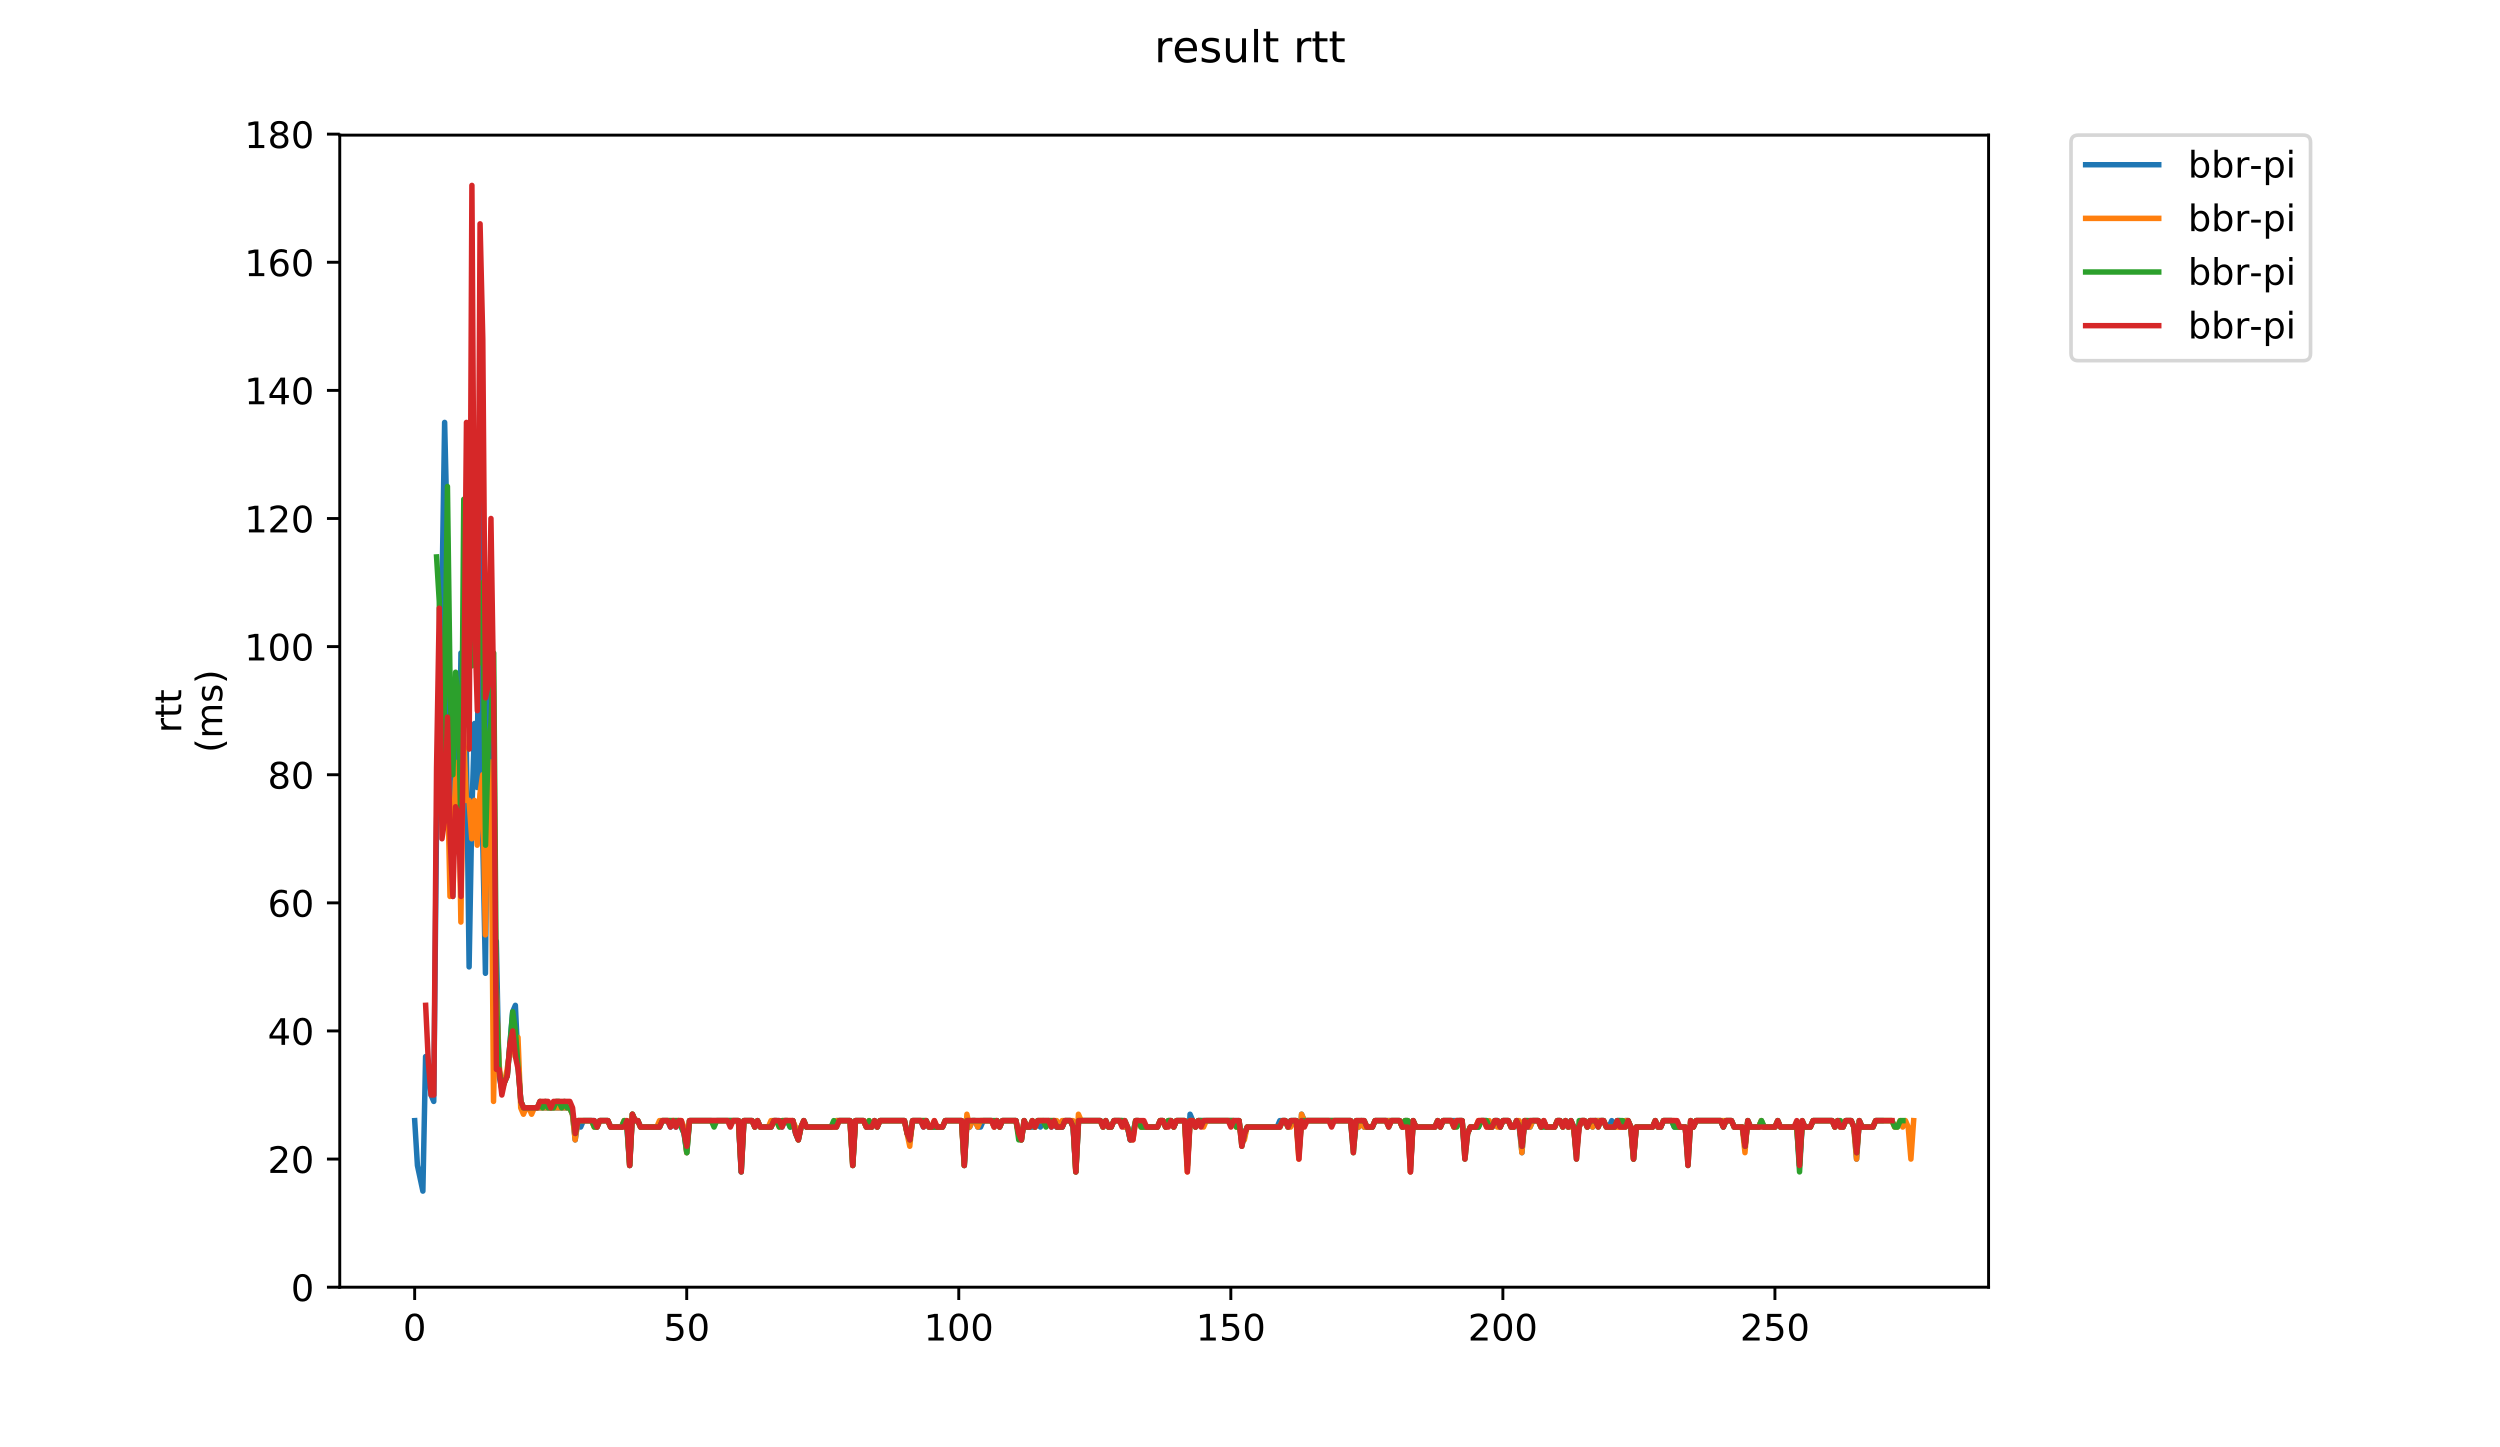 <?xml version="1.0" encoding="utf-8" standalone="no"?>
<!DOCTYPE svg PUBLIC "-//W3C//DTD SVG 1.1//EN"
  "http://www.w3.org/Graphics/SVG/1.1/DTD/svg11.dtd">
<!-- Created with matplotlib (https://matplotlib.org/) -->
<svg height="396pt" version="1.1" viewBox="0 0 684 396" width="684pt" xmlns="http://www.w3.org/2000/svg" xmlns:xlink="http://www.w3.org/1999/xlink">
 <defs>
  <style type="text/css">
*{stroke-linecap:butt;stroke-linejoin:round;}
  </style>
 </defs>
 <g id="figure_1">
  <g id="patch_1">
   <path d="M 0 396 
L 684 396 
L 684 0 
L 0 0 
z
" style="fill:#ffffff;"/>
  </g>
  <g id="axes_1">
   <g id="patch_2">
    <path d="M 92.957 352.174 
L 544.074 352.174 
L 544.074 36.967 
L 92.957 36.967 
z
" style="fill:#ffffff;"/>
   </g>
   <g id="matplotlib.axis_1">
    <g id="xtick_1">
     <g id="line2d_1">
      <defs>
       <path d="M 0 0 
L 0 3.5 
" id="mddf69f70c6" style="stroke:#000000;stroke-width:0.8;"/>
      </defs>
      <g>
       <use style="stroke:#000000;stroke-width:0.8;" x="113.452" xlink:href="#mddf69f70c6" y="352.174"/>
      </g>
     </g>
     <g id="text_1">
      <!-- 0 -->
      <defs>
       <path d="M 31.781 66.406 
Q 24.172 66.406 20.328 58.906 
Q 16.5 51.422 16.5 36.375 
Q 16.5 21.391 20.328 13.891 
Q 24.172 6.391 31.781 6.391 
Q 39.453 6.391 43.281 13.891 
Q 47.125 21.391 47.125 36.375 
Q 47.125 51.422 43.281 58.906 
Q 39.453 66.406 31.781 66.406 
z
M 31.781 74.219 
Q 44.047 74.219 50.516 64.516 
Q 56.984 54.828 56.984 36.375 
Q 56.984 17.969 50.516 8.266 
Q 44.047 -1.422 31.781 -1.422 
Q 19.531 -1.422 13.062 8.266 
Q 6.594 17.969 6.594 36.375 
Q 6.594 54.828 13.062 64.516 
Q 19.531 74.219 31.781 74.219 
z
" id="DejaVuSans-48"/>
      </defs>
      <g transform="translate(110.271 366.773)scale(0.1 -0.1)">
       <use xlink:href="#DejaVuSans-48"/>
      </g>
     </g>
    </g>
    <g id="xtick_2">
     <g id="line2d_2">
      <g>
       <use style="stroke:#000000;stroke-width:0.8;" x="187.886" xlink:href="#mddf69f70c6" y="352.174"/>
      </g>
     </g>
     <g id="text_2">
      <!-- 50 -->
      <defs>
       <path d="M 10.797 72.906 
L 49.516 72.906 
L 49.516 64.594 
L 19.828 64.594 
L 19.828 46.734 
Q 21.969 47.469 24.109 47.828 
Q 26.266 48.188 28.422 48.188 
Q 40.625 48.188 47.75 41.5 
Q 54.891 34.812 54.891 23.391 
Q 54.891 11.625 47.562 5.094 
Q 40.234 -1.422 26.906 -1.422 
Q 22.312 -1.422 17.547 -0.641 
Q 12.797 0.141 7.719 1.703 
L 7.719 11.625 
Q 12.109 9.234 16.797 8.062 
Q 21.484 6.891 26.703 6.891 
Q 35.156 6.891 40.078 11.328 
Q 45.016 15.766 45.016 23.391 
Q 45.016 31 40.078 35.438 
Q 35.156 39.891 26.703 39.891 
Q 22.75 39.891 18.812 39.016 
Q 14.891 38.141 10.797 36.281 
z
" id="DejaVuSans-53"/>
      </defs>
      <g transform="translate(181.523 366.773)scale(0.1 -0.1)">
       <use xlink:href="#DejaVuSans-53"/>
       <use x="63.623" xlink:href="#DejaVuSans-48"/>
      </g>
     </g>
    </g>
    <g id="xtick_3">
     <g id="line2d_3">
      <g>
       <use style="stroke:#000000;stroke-width:0.8;" x="262.319" xlink:href="#mddf69f70c6" y="352.174"/>
      </g>
     </g>
     <g id="text_3">
      <!-- 100 -->
      <defs>
       <path d="M 12.406 8.297 
L 28.516 8.297 
L 28.516 63.922 
L 10.984 60.406 
L 10.984 69.391 
L 28.422 72.906 
L 38.281 72.906 
L 38.281 8.297 
L 54.391 8.297 
L 54.391 0 
L 12.406 0 
z
" id="DejaVuSans-49"/>
      </defs>
      <g transform="translate(252.775 366.773)scale(0.1 -0.1)">
       <use xlink:href="#DejaVuSans-49"/>
       <use x="63.623" xlink:href="#DejaVuSans-48"/>
       <use x="127.246" xlink:href="#DejaVuSans-48"/>
      </g>
     </g>
    </g>
    <g id="xtick_4">
     <g id="line2d_4">
      <g>
       <use style="stroke:#000000;stroke-width:0.8;" x="336.753" xlink:href="#mddf69f70c6" y="352.174"/>
      </g>
     </g>
     <g id="text_4">
      <!-- 150 -->
      <g transform="translate(327.209 366.773)scale(0.1 -0.1)">
       <use xlink:href="#DejaVuSans-49"/>
       <use x="63.623" xlink:href="#DejaVuSans-53"/>
       <use x="127.246" xlink:href="#DejaVuSans-48"/>
      </g>
     </g>
    </g>
    <g id="xtick_5">
     <g id="line2d_5">
      <g>
       <use style="stroke:#000000;stroke-width:0.8;" x="411.186" xlink:href="#mddf69f70c6" y="352.174"/>
      </g>
     </g>
     <g id="text_5">
      <!-- 200 -->
      <defs>
       <path d="M 19.188 8.297 
L 53.609 8.297 
L 53.609 0 
L 7.328 0 
L 7.328 8.297 
Q 12.938 14.109 22.625 23.891 
Q 32.328 33.688 34.812 36.531 
Q 39.547 41.844 41.422 45.531 
Q 43.312 49.219 43.312 52.781 
Q 43.312 58.594 39.234 62.25 
Q 35.156 65.922 28.609 65.922 
Q 23.969 65.922 18.812 64.312 
Q 13.672 62.703 7.812 59.422 
L 7.812 69.391 
Q 13.766 71.781 18.938 73 
Q 24.125 74.219 28.422 74.219 
Q 39.75 74.219 46.484 68.547 
Q 53.219 62.891 53.219 53.422 
Q 53.219 48.922 51.531 44.891 
Q 49.859 40.875 45.406 35.406 
Q 44.188 33.984 37.641 27.219 
Q 31.109 20.453 19.188 8.297 
z
" id="DejaVuSans-50"/>
      </defs>
      <g transform="translate(401.642 366.773)scale(0.1 -0.1)">
       <use xlink:href="#DejaVuSans-50"/>
       <use x="63.623" xlink:href="#DejaVuSans-48"/>
       <use x="127.246" xlink:href="#DejaVuSans-48"/>
      </g>
     </g>
    </g>
    <g id="xtick_6">
     <g id="line2d_6">
      <g>
       <use style="stroke:#000000;stroke-width:0.8;" x="485.619" xlink:href="#mddf69f70c6" y="352.174"/>
      </g>
     </g>
     <g id="text_6">
      <!-- 250 -->
      <g transform="translate(476.076 366.773)scale(0.1 -0.1)">
       <use xlink:href="#DejaVuSans-50"/>
       <use x="63.623" xlink:href="#DejaVuSans-53"/>
       <use x="127.246" xlink:href="#DejaVuSans-48"/>
      </g>
     </g>
    </g>
   </g>
   <g id="matplotlib.axis_2">
    <g id="ytick_1">
     <g id="line2d_7">
      <defs>
       <path d="M 0 0 
L -3.5 0 
" id="m9a81e51232" style="stroke:#000000;stroke-width:0.8;"/>
      </defs>
      <g>
       <use style="stroke:#000000;stroke-width:0.8;" x="92.957" xlink:href="#m9a81e51232" y="352.174"/>
      </g>
     </g>
     <g id="text_7">
      <!-- 0 -->
      <g transform="translate(79.595 355.973)scale(0.1 -0.1)">
       <use xlink:href="#DejaVuSans-48"/>
      </g>
     </g>
    </g>
    <g id="ytick_2">
     <g id="line2d_8">
      <g>
       <use style="stroke:#000000;stroke-width:0.8;" x="92.957" xlink:href="#m9a81e51232" y="317.122"/>
      </g>
     </g>
     <g id="text_8">
      <!-- 20 -->
      <g transform="translate(73.233 320.921)scale(0.1 -0.1)">
       <use xlink:href="#DejaVuSans-50"/>
       <use x="63.623" xlink:href="#DejaVuSans-48"/>
      </g>
     </g>
    </g>
    <g id="ytick_3">
     <g id="line2d_9">
      <g>
       <use style="stroke:#000000;stroke-width:0.8;" x="92.957" xlink:href="#m9a81e51232" y="282.07"/>
      </g>
     </g>
     <g id="text_9">
      <!-- 40 -->
      <defs>
       <path d="M 37.797 64.312 
L 12.891 25.391 
L 37.797 25.391 
z
M 35.203 72.906 
L 47.609 72.906 
L 47.609 25.391 
L 58.016 25.391 
L 58.016 17.188 
L 47.609 17.188 
L 47.609 0 
L 37.797 0 
L 37.797 17.188 
L 4.891 17.188 
L 4.891 26.703 
z
" id="DejaVuSans-52"/>
      </defs>
      <g transform="translate(73.233 285.869)scale(0.1 -0.1)">
       <use xlink:href="#DejaVuSans-52"/>
       <use x="63.623" xlink:href="#DejaVuSans-48"/>
      </g>
     </g>
    </g>
    <g id="ytick_4">
     <g id="line2d_10">
      <g>
       <use style="stroke:#000000;stroke-width:0.8;" x="92.957" xlink:href="#m9a81e51232" y="247.017"/>
      </g>
     </g>
     <g id="text_10">
      <!-- 60 -->
      <defs>
       <path d="M 33.016 40.375 
Q 26.375 40.375 22.484 35.828 
Q 18.609 31.297 18.609 23.391 
Q 18.609 15.531 22.484 10.953 
Q 26.375 6.391 33.016 6.391 
Q 39.656 6.391 43.531 10.953 
Q 47.406 15.531 47.406 23.391 
Q 47.406 31.297 43.531 35.828 
Q 39.656 40.375 33.016 40.375 
z
M 52.594 71.297 
L 52.594 62.312 
Q 48.875 64.062 45.094 64.984 
Q 41.312 65.922 37.594 65.922 
Q 27.828 65.922 22.672 59.328 
Q 17.531 52.734 16.797 39.406 
Q 19.672 43.656 24.016 45.922 
Q 28.375 48.188 33.594 48.188 
Q 44.578 48.188 50.953 41.516 
Q 57.328 34.859 57.328 23.391 
Q 57.328 12.156 50.688 5.359 
Q 44.047 -1.422 33.016 -1.422 
Q 20.359 -1.422 13.672 8.266 
Q 6.984 17.969 6.984 36.375 
Q 6.984 53.656 15.188 63.938 
Q 23.391 74.219 37.203 74.219 
Q 40.922 74.219 44.703 73.484 
Q 48.484 72.75 52.594 71.297 
z
" id="DejaVuSans-54"/>
      </defs>
      <g transform="translate(73.233 250.817)scale(0.1 -0.1)">
       <use xlink:href="#DejaVuSans-54"/>
       <use x="63.623" xlink:href="#DejaVuSans-48"/>
      </g>
     </g>
    </g>
    <g id="ytick_5">
     <g id="line2d_11">
      <g>
       <use style="stroke:#000000;stroke-width:0.8;" x="92.957" xlink:href="#m9a81e51232" y="211.965"/>
      </g>
     </g>
     <g id="text_11">
      <!-- 80 -->
      <defs>
       <path d="M 31.781 34.625 
Q 24.75 34.625 20.719 30.859 
Q 16.703 27.094 16.703 20.516 
Q 16.703 13.922 20.719 10.156 
Q 24.75 6.391 31.781 6.391 
Q 38.812 6.391 42.859 10.172 
Q 46.922 13.969 46.922 20.516 
Q 46.922 27.094 42.891 30.859 
Q 38.875 34.625 31.781 34.625 
z
M 21.922 38.812 
Q 15.578 40.375 12.031 44.719 
Q 8.5 49.078 8.5 55.328 
Q 8.5 64.062 14.719 69.141 
Q 20.953 74.219 31.781 74.219 
Q 42.672 74.219 48.875 69.141 
Q 55.078 64.062 55.078 55.328 
Q 55.078 49.078 51.531 44.719 
Q 48 40.375 41.703 38.812 
Q 48.828 37.156 52.797 32.312 
Q 56.781 27.484 56.781 20.516 
Q 56.781 9.906 50.312 4.234 
Q 43.844 -1.422 31.781 -1.422 
Q 19.734 -1.422 13.25 4.234 
Q 6.781 9.906 6.781 20.516 
Q 6.781 27.484 10.781 32.312 
Q 14.797 37.156 21.922 38.812 
z
M 18.312 54.391 
Q 18.312 48.734 21.844 45.562 
Q 25.391 42.391 31.781 42.391 
Q 38.141 42.391 41.719 45.562 
Q 45.312 48.734 45.312 54.391 
Q 45.312 60.062 41.719 63.234 
Q 38.141 66.406 31.781 66.406 
Q 25.391 66.406 21.844 63.234 
Q 18.312 60.062 18.312 54.391 
z
" id="DejaVuSans-56"/>
      </defs>
      <g transform="translate(73.233 215.764)scale(0.1 -0.1)">
       <use xlink:href="#DejaVuSans-56"/>
       <use x="63.623" xlink:href="#DejaVuSans-48"/>
      </g>
     </g>
    </g>
    <g id="ytick_6">
     <g id="line2d_12">
      <g>
       <use style="stroke:#000000;stroke-width:0.8;" x="92.957" xlink:href="#m9a81e51232" y="176.913"/>
      </g>
     </g>
     <g id="text_12">
      <!-- 100 -->
      <g transform="translate(66.87 180.712)scale(0.1 -0.1)">
       <use xlink:href="#DejaVuSans-49"/>
       <use x="63.623" xlink:href="#DejaVuSans-48"/>
       <use x="127.246" xlink:href="#DejaVuSans-48"/>
      </g>
     </g>
    </g>
    <g id="ytick_7">
     <g id="line2d_13">
      <g>
       <use style="stroke:#000000;stroke-width:0.8;" x="92.957" xlink:href="#m9a81e51232" y="141.861"/>
      </g>
     </g>
     <g id="text_13">
      <!-- 120 -->
      <g transform="translate(66.87 145.66)scale(0.1 -0.1)">
       <use xlink:href="#DejaVuSans-49"/>
       <use x="63.623" xlink:href="#DejaVuSans-50"/>
       <use x="127.246" xlink:href="#DejaVuSans-48"/>
      </g>
     </g>
    </g>
    <g id="ytick_8">
     <g id="line2d_14">
      <g>
       <use style="stroke:#000000;stroke-width:0.8;" x="92.957" xlink:href="#m9a81e51232" y="106.808"/>
      </g>
     </g>
     <g id="text_14">
      <!-- 140 -->
      <g transform="translate(66.87 110.608)scale(0.1 -0.1)">
       <use xlink:href="#DejaVuSans-49"/>
       <use x="63.623" xlink:href="#DejaVuSans-52"/>
       <use x="127.246" xlink:href="#DejaVuSans-48"/>
      </g>
     </g>
    </g>
    <g id="ytick_9">
     <g id="line2d_15">
      <g>
       <use style="stroke:#000000;stroke-width:0.8;" x="92.957" xlink:href="#m9a81e51232" y="71.756"/>
      </g>
     </g>
     <g id="text_15">
      <!-- 160 -->
      <g transform="translate(66.87 75.555)scale(0.1 -0.1)">
       <use xlink:href="#DejaVuSans-49"/>
       <use x="63.623" xlink:href="#DejaVuSans-54"/>
       <use x="127.246" xlink:href="#DejaVuSans-48"/>
      </g>
     </g>
    </g>
    <g id="ytick_10">
     <g id="line2d_16">
      <g>
       <use style="stroke:#000000;stroke-width:0.8;" x="92.957" xlink:href="#m9a81e51232" y="36.704"/>
      </g>
     </g>
     <g id="text_16">
      <!-- 180 -->
      <g transform="translate(66.87 40.503)scale(0.1 -0.1)">
       <use xlink:href="#DejaVuSans-49"/>
       <use x="63.623" xlink:href="#DejaVuSans-56"/>
       <use x="127.246" xlink:href="#DejaVuSans-48"/>
      </g>
     </g>
    </g>
    <g id="text_17">
     <!-- rtt -->
     <defs>
      <path d="M 41.109 46.297 
Q 39.594 47.172 37.812 47.578 
Q 36.031 48 33.891 48 
Q 26.266 48 22.188 43.047 
Q 18.109 38.094 18.109 28.812 
L 18.109 0 
L 9.078 0 
L 9.078 54.688 
L 18.109 54.688 
L 18.109 46.188 
Q 20.953 51.172 25.484 53.578 
Q 30.031 56 36.531 56 
Q 37.453 56 38.578 55.875 
Q 39.703 55.766 41.062 55.516 
z
" id="DejaVuSans-114"/>
      <path d="M 18.312 70.219 
L 18.312 54.688 
L 36.812 54.688 
L 36.812 47.703 
L 18.312 47.703 
L 18.312 18.016 
Q 18.312 11.328 20.141 9.422 
Q 21.969 7.516 27.594 7.516 
L 36.812 7.516 
L 36.812 0 
L 27.594 0 
Q 17.188 0 13.234 3.875 
Q 9.281 7.766 9.281 18.016 
L 9.281 47.703 
L 2.688 47.703 
L 2.688 54.688 
L 9.281 54.688 
L 9.281 70.219 
z
" id="DejaVuSans-116"/>
     </defs>
     <g transform="translate(49.593 200.546)rotate(-90)scale(0.1 -0.1)">
      <use xlink:href="#DejaVuSans-114"/>
      <use x="41.113" xlink:href="#DejaVuSans-116"/>
      <use x="80.322" xlink:href="#DejaVuSans-116"/>
     </g>
     <!-- (ms) -->
     <defs>
      <path d="M 31 75.875 
Q 24.469 64.656 21.281 53.656 
Q 18.109 42.672 18.109 31.391 
Q 18.109 20.125 21.312 9.062 
Q 24.516 -2 31 -13.188 
L 23.188 -13.188 
Q 15.875 -1.703 12.234 9.375 
Q 8.594 20.453 8.594 31.391 
Q 8.594 42.281 12.203 53.312 
Q 15.828 64.359 23.188 75.875 
z
" id="DejaVuSans-40"/>
      <path d="M 52 44.188 
Q 55.375 50.25 60.062 53.125 
Q 64.75 56 71.094 56 
Q 79.641 56 84.281 50.016 
Q 88.922 44.047 88.922 33.016 
L 88.922 0 
L 79.891 0 
L 79.891 32.719 
Q 79.891 40.578 77.094 44.375 
Q 74.312 48.188 68.609 48.188 
Q 61.625 48.188 57.562 43.547 
Q 53.516 38.922 53.516 30.906 
L 53.516 0 
L 44.484 0 
L 44.484 32.719 
Q 44.484 40.625 41.703 44.406 
Q 38.922 48.188 33.109 48.188 
Q 26.219 48.188 22.156 43.531 
Q 18.109 38.875 18.109 30.906 
L 18.109 0 
L 9.078 0 
L 9.078 54.688 
L 18.109 54.688 
L 18.109 46.188 
Q 21.188 51.219 25.484 53.609 
Q 29.781 56 35.688 56 
Q 41.656 56 45.828 52.969 
Q 50 49.953 52 44.188 
z
" id="DejaVuSans-109"/>
      <path d="M 44.281 53.078 
L 44.281 44.578 
Q 40.484 46.531 36.375 47.5 
Q 32.281 48.484 27.875 48.484 
Q 21.188 48.484 17.844 46.438 
Q 14.5 44.391 14.5 40.281 
Q 14.5 37.156 16.891 35.375 
Q 19.281 33.594 26.516 31.984 
L 29.594 31.297 
Q 39.156 29.25 43.188 25.516 
Q 47.219 21.781 47.219 15.094 
Q 47.219 7.469 41.188 3.016 
Q 35.156 -1.422 24.609 -1.422 
Q 20.219 -1.422 15.453 -0.562 
Q 10.688 0.297 5.422 2 
L 5.422 11.281 
Q 10.406 8.688 15.234 7.391 
Q 20.062 6.109 24.812 6.109 
Q 31.156 6.109 34.562 8.281 
Q 37.984 10.453 37.984 14.406 
Q 37.984 18.062 35.516 20.016 
Q 33.062 21.969 24.703 23.781 
L 21.578 24.516 
Q 13.234 26.266 9.516 29.906 
Q 5.812 33.547 5.812 39.891 
Q 5.812 47.609 11.281 51.797 
Q 16.75 56 26.812 56 
Q 31.781 56 36.172 55.266 
Q 40.578 54.547 44.281 53.078 
z
" id="DejaVuSans-115"/>
      <path d="M 8.016 75.875 
L 15.828 75.875 
Q 23.141 64.359 26.781 53.312 
Q 30.422 42.281 30.422 31.391 
Q 30.422 20.453 26.781 9.375 
Q 23.141 -1.703 15.828 -13.188 
L 8.016 -13.188 
Q 14.5 -2 17.703 9.062 
Q 20.906 20.125 20.906 31.391 
Q 20.906 42.672 17.703 53.656 
Q 14.5 64.656 8.016 75.875 
z
" id="DejaVuSans-41"/>
     </defs>
     <g transform="translate(60.79 205.947)rotate(-90)scale(0.1 -0.1)">
      <use xlink:href="#DejaVuSans-40"/>
      <use x="39.014" xlink:href="#DejaVuSans-109"/>
      <use x="136.426" xlink:href="#DejaVuSans-115"/>
      <use x="188.525" xlink:href="#DejaVuSans-41"/>
     </g>
    </g>
   </g>
   <g id="line2d_17">
    <path clip-path="url(#pae44ab557a)" d="M 113.463 306.606 
L 114.207 318.875 
L 115.696 325.885 
L 116.44 289.08 
L 117.184 290.833 
L 117.929 299.596 
L 118.673 301.348 
L 119.417 227.739 
L 120.162 182.171 
L 120.906 162.892 
L 121.65 115.571 
L 122.395 147.119 
L 123.139 236.502 
L 123.883 245.265 
L 124.628 185.676 
L 125.372 232.997 
L 126.116 178.666 
L 126.861 210.213 
L 127.605 204.955 
L 128.349 264.544 
L 129.094 222.481 
L 129.838 197.944 
L 130.582 215.47 
L 131.327 101.551 
L 132.071 229.491 
L 132.815 266.296 
L 133.56 187.429 
L 134.304 206.707 
L 135.048 273.307 
L 135.793 257.533 
L 136.537 294.338 
L 137.281 297.843 
L 138.77 294.338 
L 140.259 276.812 
L 141.003 275.059 
L 141.747 290.833 
L 142.492 301.348 
L 143.236 303.101 
L 155.89 303.101 
L 156.634 304.854 
L 157.379 311.864 
L 158.123 306.606 
L 158.867 308.359 
L 159.612 306.606 
L 162.589 306.606 
L 163.333 308.359 
L 164.078 306.606 
L 166.311 306.606 
L 167.055 308.359 
L 170.032 308.359 
L 170.777 306.606 
L 171.521 308.359 
L 172.265 318.875 
L 173.01 304.854 
L 173.754 306.606 
L 174.498 306.606 
L 175.243 308.359 
L 180.453 308.359 
L 181.197 306.606 
L 182.686 306.606 
L 183.43 308.359 
L 184.175 306.606 
L 184.919 308.359 
L 185.663 306.606 
L 187.152 310.111 
L 187.896 315.369 
L 188.641 306.606 
L 202.039 306.606 
L 202.783 320.627 
L 203.527 306.606 
L 205.76 306.606 
L 206.505 308.359 
L 207.249 306.606 
L 207.993 308.359 
L 210.971 308.359 
L 211.715 306.606 
L 213.204 306.606 
L 213.948 308.359 
L 214.692 306.606 
L 215.437 306.606 
L 216.181 308.359 
L 216.925 306.606 
L 217.67 310.111 
L 218.414 311.864 
L 219.158 308.359 
L 219.903 306.606 
L 220.647 308.359 
L 228.09 308.359 
L 228.835 306.606 
L 232.556 306.606 
L 233.301 318.875 
L 234.045 306.606 
L 236.278 306.606 
L 237.022 308.359 
L 238.511 308.359 
L 239.255 306.606 
L 240 308.359 
L 240.744 306.606 
L 247.443 306.606 
L 248.187 310.111 
L 248.932 311.864 
L 249.676 306.606 
L 251.909 306.606 
L 252.653 308.359 
L 253.398 306.606 
L 254.142 308.359 
L 257.864 308.359 
L 258.608 306.606 
L 263.074 306.606 
L 263.818 318.875 
L 264.563 306.606 
L 265.307 308.359 
L 266.051 306.606 
L 266.796 306.606 
L 267.54 308.359 
L 268.284 308.359 
L 269.029 306.606 
L 271.262 306.606 
L 272.006 308.359 
L 272.75 306.606 
L 273.495 308.359 
L 274.239 306.606 
L 277.961 306.606 
L 278.705 310.111 
L 279.449 311.864 
L 280.194 306.606 
L 280.938 308.359 
L 283.171 308.359 
L 283.915 306.606 
L 284.66 308.359 
L 285.404 306.606 
L 286.893 306.606 
L 287.637 308.359 
L 288.381 306.606 
L 289.126 308.359 
L 290.614 308.359 
L 291.359 306.606 
L 292.847 306.606 
L 293.592 308.359 
L 294.336 320.627 
L 295.08 306.606 
L 301.035 306.606 
L 301.779 308.359 
L 302.524 306.606 
L 303.268 308.359 
L 304.012 308.359 
L 304.757 306.606 
L 306.99 306.606 
L 307.734 308.359 
L 308.478 308.359 
L 309.223 311.864 
L 309.967 310.111 
L 310.711 306.606 
L 311.456 306.606 
L 312.2 308.359 
L 316.666 308.359 
L 317.41 306.606 
L 318.155 306.606 
L 318.899 308.359 
L 319.643 306.606 
L 320.388 306.606 
L 321.132 308.359 
L 321.876 306.606 
L 324.109 306.606 
L 324.854 318.875 
L 325.598 304.854 
L 327.087 308.359 
L 327.831 306.606 
L 338.996 306.606 
L 339.74 311.864 
L 341.229 308.359 
L 349.417 308.359 
L 350.161 306.606 
L 351.65 306.606 
L 352.394 308.359 
L 353.138 306.606 
L 354.627 306.606 
L 355.371 315.369 
L 356.116 304.854 
L 356.86 306.606 
L 369.514 306.606 
L 370.258 313.617 
L 371.002 308.359 
L 371.747 308.359 
L 372.491 306.606 
L 373.235 308.359 
L 375.468 308.359 
L 376.213 306.606 
L 382.912 306.606 
L 383.656 308.359 
L 384.4 306.606 
L 385.145 306.606 
L 385.889 320.627 
L 386.633 306.606 
L 387.378 308.359 
L 392.588 308.359 
L 393.332 306.606 
L 394.077 308.359 
L 394.821 306.606 
L 400.031 306.606 
L 400.776 315.369 
L 401.52 310.111 
L 402.264 308.359 
L 404.497 308.359 
L 405.242 306.606 
L 406.73 306.606 
L 407.475 308.359 
L 408.219 308.359 
L 408.963 306.606 
L 409.708 306.606 
L 410.452 308.359 
L 411.196 306.606 
L 412.685 306.606 
L 413.429 308.359 
L 414.174 308.359 
L 414.918 306.606 
L 415.662 308.359 
L 416.407 315.369 
L 417.151 306.606 
L 417.895 308.359 
L 418.64 308.359 
L 419.384 306.606 
L 420.873 306.606 
L 421.617 308.359 
L 422.361 306.606 
L 423.106 308.359 
L 425.339 308.359 
L 426.083 306.606 
L 426.827 306.606 
L 427.572 308.359 
L 428.316 306.606 
L 429.06 308.359 
L 429.805 306.606 
L 430.549 308.359 
L 431.294 315.369 
L 432.038 308.359 
L 432.782 306.606 
L 433.527 306.606 
L 434.271 308.359 
L 435.015 306.606 
L 435.76 308.359 
L 436.504 306.606 
L 438.737 306.606 
L 439.481 308.359 
L 440.226 308.359 
L 440.97 306.606 
L 441.714 308.359 
L 442.459 306.606 
L 443.203 306.606 
L 443.947 308.359 
L 444.692 306.606 
L 445.436 306.606 
L 446.18 308.359 
L 446.925 317.122 
L 447.669 308.359 
L 452.135 308.359 
L 452.879 306.606 
L 453.624 308.359 
L 454.368 308.359 
L 455.112 306.606 
L 457.345 306.606 
L 458.09 308.359 
L 461.067 308.359 
L 461.811 317.122 
L 462.556 306.606 
L 463.3 308.359 
L 464.044 306.606 
L 470.743 306.606 
L 471.488 308.359 
L 472.232 306.606 
L 473.721 306.606 
L 474.465 308.359 
L 476.698 308.359 
L 477.442 313.617 
L 478.187 306.606 
L 478.931 308.359 
L 481.164 308.359 
L 481.908 306.606 
L 482.653 308.359 
L 485.63 308.359 
L 486.374 306.606 
L 487.119 308.359 
L 491.585 308.359 
L 492.329 318.875 
L 493.073 308.359 
L 495.306 308.359 
L 496.051 306.606 
L 501.261 306.606 
L 502.005 308.359 
L 502.75 306.606 
L 503.494 308.359 
L 504.238 308.359 
L 504.983 306.606 
L 506.471 306.606 
L 507.216 308.359 
L 507.96 317.122 
L 508.704 306.606 
L 509.449 308.359 
L 512.426 308.359 
L 513.17 306.606 
L 514.659 306.606 
L 514.659 306.606 
" style="fill:none;stroke:#1f77b4;stroke-linecap:square;stroke-width:1.5;"/>
   </g>
   <g id="line2d_18">
    <path clip-path="url(#pae44ab557a)" d="M 122.372 210.213 
L 123.117 245.265 
L 123.861 232.997 
L 124.605 213.718 
L 125.35 208.46 
L 126.094 252.275 
L 126.838 199.697 
L 127.583 218.976 
L 128.327 218.976 
L 129.071 229.491 
L 129.816 218.976 
L 130.56 231.244 
L 131.304 217.223 
L 132.049 211.965 
L 132.793 255.78 
L 133.537 213.718 
L 134.282 208.46 
L 135.026 301.348 
L 135.77 269.801 
L 136.515 290.833 
L 137.259 297.843 
L 138.003 296.091 
L 138.748 292.585 
L 139.492 287.328 
L 140.236 283.822 
L 140.981 289.08 
L 141.725 283.822 
L 142.469 303.101 
L 143.214 304.854 
L 143.958 303.101 
L 144.702 303.101 
L 145.447 304.854 
L 146.191 303.101 
L 155.868 303.101 
L 156.612 304.854 
L 157.356 311.864 
L 158.101 306.606 
L 161.822 306.606 
L 162.567 308.359 
L 163.311 308.359 
L 164.055 306.606 
L 166.288 306.606 
L 167.033 308.359 
L 170.01 308.359 
L 170.754 306.606 
L 171.499 306.606 
L 172.243 318.875 
L 172.987 304.854 
L 173.732 306.606 
L 174.476 306.606 
L 175.22 308.359 
L 179.686 308.359 
L 180.431 306.606 
L 186.385 306.606 
L 187.13 308.359 
L 187.874 315.369 
L 188.618 306.606 
L 202.016 306.606 
L 202.761 318.875 
L 203.505 306.606 
L 205.738 306.606 
L 206.482 308.359 
L 207.227 306.606 
L 207.971 308.359 
L 210.204 308.359 
L 210.948 306.606 
L 212.437 306.606 
L 213.181 308.359 
L 213.926 306.606 
L 216.903 306.606 
L 217.647 308.359 
L 218.392 311.864 
L 219.136 308.359 
L 219.88 306.606 
L 220.625 308.359 
L 228.068 308.359 
L 228.812 306.606 
L 232.534 306.606 
L 233.278 318.875 
L 234.023 306.606 
L 236.256 306.606 
L 237 308.359 
L 237.744 306.606 
L 238.489 308.359 
L 239.233 306.606 
L 239.977 308.359 
L 240.722 306.606 
L 247.421 306.606 
L 248.909 313.617 
L 249.654 306.606 
L 253.375 306.606 
L 254.12 308.359 
L 254.864 308.359 
L 255.608 306.606 
L 256.353 308.359 
L 257.841 308.359 
L 258.586 306.606 
L 263.052 306.606 
L 263.796 318.875 
L 264.54 304.854 
L 265.285 308.359 
L 266.029 306.606 
L 266.773 306.606 
L 267.518 308.359 
L 268.262 306.606 
L 271.239 306.606 
L 271.984 308.359 
L 272.728 306.606 
L 273.472 308.359 
L 274.217 306.606 
L 277.938 306.606 
L 278.683 310.111 
L 279.427 311.864 
L 280.171 306.606 
L 280.916 308.359 
L 281.66 308.359 
L 282.404 306.606 
L 283.149 308.359 
L 283.893 306.606 
L 289.103 306.606 
L 289.848 308.359 
L 290.592 306.606 
L 293.569 306.606 
L 294.314 320.627 
L 295.058 304.854 
L 295.802 306.606 
L 301.013 306.606 
L 301.757 308.359 
L 302.501 306.606 
L 303.246 308.359 
L 303.99 308.359 
L 304.734 306.606 
L 306.967 306.606 
L 307.712 308.359 
L 308.456 308.359 
L 309.945 311.864 
L 310.689 306.606 
L 311.433 306.606 
L 312.178 308.359 
L 316.644 308.359 
L 317.388 306.606 
L 318.132 306.606 
L 318.877 308.359 
L 319.621 306.606 
L 320.365 306.606 
L 321.11 308.359 
L 321.854 306.606 
L 324.087 306.606 
L 324.831 320.627 
L 325.576 306.606 
L 326.32 306.606 
L 327.064 308.359 
L 327.809 306.606 
L 328.553 306.606 
L 329.297 308.359 
L 330.042 306.606 
L 337.485 306.606 
L 338.229 308.359 
L 338.974 306.606 
L 339.718 311.864 
L 340.462 311.864 
L 341.207 308.359 
L 350.139 308.359 
L 350.883 306.606 
L 351.627 306.606 
L 352.372 308.359 
L 353.116 308.359 
L 353.86 306.606 
L 354.605 306.606 
L 355.349 317.122 
L 356.093 304.854 
L 356.838 306.606 
L 369.491 306.606 
L 370.236 311.864 
L 370.98 308.359 
L 371.724 308.359 
L 372.469 306.606 
L 373.213 308.359 
L 375.446 308.359 
L 376.19 306.606 
L 382.889 306.606 
L 383.634 308.359 
L 384.378 306.606 
L 385.122 306.606 
L 385.867 320.627 
L 386.611 306.606 
L 387.355 308.359 
L 392.566 308.359 
L 393.31 306.606 
L 394.054 308.359 
L 394.799 306.606 
L 397.032 306.606 
L 397.776 308.359 
L 398.52 306.606 
L 400.009 306.606 
L 400.753 313.617 
L 401.498 310.111 
L 402.242 308.359 
L 403.731 308.359 
L 404.475 306.606 
L 405.964 306.606 
L 406.708 308.359 
L 407.452 306.606 
L 408.197 308.359 
L 408.941 306.606 
L 409.685 308.359 
L 410.43 308.359 
L 411.174 306.606 
L 412.663 306.606 
L 413.407 308.359 
L 414.151 308.359 
L 414.896 306.606 
L 415.64 306.606 
L 416.384 315.369 
L 417.129 306.606 
L 417.873 306.606 
L 418.617 308.359 
L 419.362 306.606 
L 420.85 306.606 
L 421.595 308.359 
L 422.339 306.606 
L 423.083 308.359 
L 425.316 308.359 
L 426.061 306.606 
L 426.805 306.606 
L 427.55 308.359 
L 428.294 306.606 
L 429.038 308.359 
L 430.527 308.359 
L 431.271 315.369 
L 432.016 308.359 
L 432.76 306.606 
L 433.504 306.606 
L 434.249 308.359 
L 434.993 306.606 
L 435.737 308.359 
L 436.482 306.606 
L 438.715 306.606 
L 439.459 308.359 
L 443.925 308.359 
L 444.669 306.606 
L 445.414 306.606 
L 446.158 308.359 
L 446.902 317.122 
L 447.647 308.359 
L 452.113 308.359 
L 452.857 306.606 
L 453.601 308.359 
L 454.346 308.359 
L 455.09 306.606 
L 458.067 306.606 
L 458.812 308.359 
L 461.045 308.359 
L 461.789 315.369 
L 462.533 306.606 
L 463.278 308.359 
L 464.022 306.606 
L 473.698 306.606 
L 474.443 308.359 
L 476.676 308.359 
L 477.42 315.369 
L 478.164 306.606 
L 478.909 308.359 
L 481.142 308.359 
L 481.886 306.606 
L 482.63 308.359 
L 485.608 308.359 
L 486.352 306.606 
L 487.096 308.359 
L 491.562 308.359 
L 492.307 317.122 
L 493.051 308.359 
L 495.284 308.359 
L 496.028 306.606 
L 501.239 306.606 
L 501.983 308.359 
L 502.727 306.606 
L 503.472 308.359 
L 504.216 308.359 
L 504.96 306.606 
L 506.449 306.606 
L 507.193 308.359 
L 507.938 317.122 
L 508.682 306.606 
L 509.426 308.359 
L 512.404 308.359 
L 513.148 306.606 
L 517.614 306.606 
L 518.358 308.359 
L 519.103 308.359 
L 519.847 306.606 
L 520.591 308.359 
L 521.336 306.606 
L 522.08 308.359 
L 522.824 317.122 
L 523.569 306.606 
L 523.569 306.606 
" style="fill:none;stroke:#ff7f0e;stroke-linecap:square;stroke-width:1.5;"/>
   </g>
   <g id="line2d_19">
    <path clip-path="url(#pae44ab557a)" d="M 119.443 152.376 
L 120.187 164.645 
L 120.931 213.718 
L 121.676 190.934 
L 122.42 133.098 
L 123.164 189.181 
L 123.909 211.965 
L 124.653 183.923 
L 125.397 192.686 
L 126.142 229.491 
L 126.886 136.603 
L 127.63 175.16 
L 128.375 168.15 
L 129.119 182.171 
L 129.863 140.108 
L 130.608 182.171 
L 131.352 180.418 
L 132.096 159.387 
L 132.841 231.244 
L 133.585 203.202 
L 134.329 197.944 
L 135.074 178.666 
L 135.818 273.307 
L 136.562 292.585 
L 137.307 297.843 
L 138.795 294.338 
L 140.284 276.812 
L 141.028 282.07 
L 141.773 292.585 
L 142.517 301.348 
L 143.261 303.101 
L 146.983 303.101 
L 147.727 301.348 
L 148.472 303.101 
L 149.216 301.348 
L 149.96 303.101 
L 151.449 303.101 
L 152.193 301.348 
L 152.938 301.348 
L 153.682 303.101 
L 154.426 301.348 
L 155.171 303.101 
L 155.915 303.101 
L 156.659 304.854 
L 157.404 310.111 
L 158.148 306.606 
L 161.87 306.606 
L 162.614 308.359 
L 163.358 308.359 
L 164.103 306.606 
L 166.336 306.606 
L 167.08 308.359 
L 170.057 308.359 
L 170.802 306.606 
L 171.546 308.359 
L 172.291 318.875 
L 173.035 304.854 
L 173.779 306.606 
L 174.524 306.606 
L 175.268 308.359 
L 180.478 308.359 
L 181.223 306.606 
L 185.689 306.606 
L 187.177 310.111 
L 187.922 315.369 
L 188.666 306.606 
L 194.621 306.606 
L 195.365 308.359 
L 196.109 306.606 
L 202.064 306.606 
L 202.808 320.627 
L 203.553 306.606 
L 205.786 306.606 
L 206.53 308.359 
L 207.274 306.606 
L 208.019 308.359 
L 210.996 308.359 
L 211.74 306.606 
L 212.485 306.606 
L 213.229 308.359 
L 213.973 306.606 
L 215.462 306.606 
L 216.206 308.359 
L 216.951 306.606 
L 217.695 310.111 
L 218.439 311.864 
L 219.184 308.359 
L 219.928 306.606 
L 220.672 308.359 
L 227.371 308.359 
L 228.116 306.606 
L 228.86 308.359 
L 229.604 306.606 
L 232.582 306.606 
L 233.326 318.875 
L 234.07 306.606 
L 236.303 306.606 
L 237.048 308.359 
L 237.792 306.606 
L 238.536 308.359 
L 239.281 306.606 
L 240.025 308.359 
L 240.769 306.606 
L 247.468 306.606 
L 248.213 310.111 
L 248.957 311.864 
L 249.701 306.606 
L 253.423 306.606 
L 254.167 308.359 
L 257.889 308.359 
L 258.633 306.606 
L 263.099 306.606 
L 263.844 318.875 
L 264.588 306.606 
L 272.776 306.606 
L 273.52 308.359 
L 274.264 306.606 
L 277.986 306.606 
L 278.73 311.864 
L 279.475 311.864 
L 280.219 306.606 
L 280.963 308.359 
L 281.708 308.359 
L 282.452 306.606 
L 283.196 308.359 
L 283.941 306.606 
L 285.429 306.606 
L 286.174 308.359 
L 286.918 306.606 
L 288.407 306.606 
L 289.151 308.359 
L 290.64 308.359 
L 291.384 306.606 
L 292.873 306.606 
L 293.617 308.359 
L 294.361 320.627 
L 295.106 306.606 
L 301.06 306.606 
L 301.805 308.359 
L 302.549 306.606 
L 303.293 308.359 
L 304.038 308.359 
L 304.782 306.606 
L 307.759 306.606 
L 308.504 308.359 
L 309.248 311.864 
L 309.992 310.111 
L 310.737 306.606 
L 311.481 306.606 
L 312.225 308.359 
L 316.691 308.359 
L 317.436 306.606 
L 318.18 306.606 
L 318.924 308.359 
L 319.669 306.606 
L 320.413 306.606 
L 321.157 308.359 
L 321.902 306.606 
L 324.135 306.606 
L 324.879 318.875 
L 325.623 306.606 
L 326.368 306.606 
L 327.112 308.359 
L 327.856 306.606 
L 337.533 306.606 
L 338.277 308.359 
L 339.021 306.606 
L 339.766 313.617 
L 340.51 310.111 
L 341.254 308.359 
L 350.186 308.359 
L 350.931 306.606 
L 351.675 306.606 
L 352.419 308.359 
L 353.164 306.606 
L 354.652 306.606 
L 355.397 315.369 
L 356.141 306.606 
L 369.539 306.606 
L 370.283 315.369 
L 371.028 306.606 
L 373.261 306.606 
L 374.005 308.359 
L 375.494 308.359 
L 376.238 306.606 
L 379.215 306.606 
L 379.96 308.359 
L 380.704 306.606 
L 382.937 306.606 
L 383.681 308.359 
L 384.426 306.606 
L 385.17 306.606 
L 385.914 318.875 
L 386.659 306.606 
L 387.403 308.359 
L 392.613 308.359 
L 393.358 306.606 
L 394.102 308.359 
L 394.846 306.606 
L 397.079 306.606 
L 397.824 308.359 
L 398.568 308.359 
L 399.312 306.606 
L 400.057 306.606 
L 400.801 317.122 
L 401.545 310.111 
L 402.29 308.359 
L 404.523 308.359 
L 405.267 306.606 
L 406.756 306.606 
L 407.5 308.359 
L 408.244 308.359 
L 408.989 306.606 
L 409.733 306.606 
L 410.477 308.359 
L 411.222 306.606 
L 412.71 306.606 
L 413.455 308.359 
L 414.199 308.359 
L 414.943 306.606 
L 415.688 308.359 
L 416.432 313.617 
L 417.176 306.606 
L 420.898 306.606 
L 421.642 308.359 
L 425.364 308.359 
L 426.108 306.606 
L 426.853 306.606 
L 427.597 308.359 
L 428.341 306.606 
L 429.086 308.359 
L 429.83 306.606 
L 430.574 308.359 
L 431.319 317.122 
L 432.063 306.606 
L 433.552 306.606 
L 434.296 308.359 
L 435.04 306.606 
L 436.529 306.606 
L 437.273 308.359 
L 438.018 306.606 
L 438.762 306.606 
L 439.506 308.359 
L 441.739 308.359 
L 442.484 306.606 
L 443.972 306.606 
L 444.717 308.359 
L 445.461 306.606 
L 446.205 308.359 
L 446.95 317.122 
L 447.694 308.359 
L 452.16 308.359 
L 452.905 306.606 
L 453.649 308.359 
L 454.393 308.359 
L 455.138 306.606 
L 457.371 306.606 
L 458.115 308.359 
L 461.092 308.359 
L 461.837 318.875 
L 462.581 306.606 
L 463.325 308.359 
L 464.07 306.606 
L 470.769 306.606 
L 471.513 308.359 
L 472.257 306.606 
L 473.746 306.606 
L 474.49 308.359 
L 476.723 308.359 
L 477.468 313.617 
L 478.212 306.606 
L 478.956 308.359 
L 481.189 308.359 
L 481.934 306.606 
L 482.678 308.359 
L 485.655 308.359 
L 486.4 306.606 
L 487.144 308.359 
L 491.61 308.359 
L 492.354 320.627 
L 493.099 306.606 
L 493.843 308.359 
L 495.332 308.359 
L 496.076 306.606 
L 501.286 306.606 
L 502.031 308.359 
L 502.775 306.606 
L 503.519 306.606 
L 504.264 308.359 
L 505.008 306.606 
L 506.497 306.606 
L 507.241 308.359 
L 507.985 315.369 
L 508.73 306.606 
L 509.474 308.359 
L 512.451 308.359 
L 513.196 306.606 
L 517.662 306.606 
L 518.406 308.359 
L 519.15 308.359 
L 519.895 306.606 
L 520.639 306.606 
L 520.639 306.606 
" style="fill:none;stroke:#2ca02c;stroke-linecap:square;stroke-width:1.5;"/>
   </g>
   <g id="line2d_20">
    <path clip-path="url(#pae44ab557a)" d="M 116.459 275.059 
L 117.204 290.833 
L 117.948 299.596 
L 118.692 299.596 
L 119.437 210.213 
L 120.181 166.397 
L 120.925 229.491 
L 121.67 224.233 
L 122.414 196.192 
L 123.158 229.491 
L 123.903 245.265 
L 124.647 220.728 
L 125.391 222.481 
L 126.136 245.265 
L 126.88 194.439 
L 127.624 115.571 
L 128.369 204.955 
L 129.113 50.725 
L 129.857 169.902 
L 130.602 194.439 
L 131.346 61.24 
L 132.09 92.788 
L 132.835 190.934 
L 133.579 187.429 
L 134.324 141.861 
L 135.068 190.934 
L 135.812 292.585 
L 136.557 292.585 
L 137.301 299.596 
L 138.045 296.091 
L 138.79 294.338 
L 139.534 285.575 
L 140.278 282.07 
L 141.023 289.08 
L 141.767 292.585 
L 142.511 301.348 
L 143.256 303.101 
L 146.977 303.101 
L 147.722 301.348 
L 149.955 301.348 
L 150.699 303.101 
L 151.443 301.348 
L 155.909 301.348 
L 156.654 303.101 
L 157.398 310.111 
L 158.142 306.606 
L 162.608 306.606 
L 163.353 308.359 
L 164.097 306.606 
L 166.33 306.606 
L 167.074 308.359 
L 170.796 308.359 
L 171.54 306.606 
L 172.285 318.875 
L 173.029 304.854 
L 173.773 306.606 
L 174.518 306.606 
L 175.262 308.359 
L 180.472 308.359 
L 181.217 306.606 
L 182.705 306.606 
L 183.45 308.359 
L 184.194 306.606 
L 184.938 308.359 
L 185.683 306.606 
L 186.427 306.606 
L 187.916 313.617 
L 188.66 306.606 
L 199.081 306.606 
L 199.825 308.359 
L 200.569 306.606 
L 202.058 306.606 
L 202.802 320.627 
L 203.547 306.606 
L 205.78 306.606 
L 206.524 308.359 
L 207.268 306.606 
L 208.013 308.359 
L 210.99 308.359 
L 211.734 306.606 
L 213.223 306.606 
L 213.967 308.359 
L 214.712 306.606 
L 216.945 306.606 
L 217.689 310.111 
L 218.433 311.864 
L 219.178 308.359 
L 219.922 306.606 
L 220.666 308.359 
L 228.854 308.359 
L 229.598 306.606 
L 232.576 306.606 
L 233.32 318.875 
L 234.064 306.606 
L 236.297 306.606 
L 237.042 308.359 
L 238.53 308.359 
L 239.275 306.606 
L 240.019 308.359 
L 240.763 306.606 
L 247.462 306.606 
L 248.207 310.111 
L 248.951 311.864 
L 249.695 306.606 
L 251.928 306.606 
L 252.673 308.359 
L 253.417 306.606 
L 254.161 308.359 
L 254.906 308.359 
L 255.65 306.606 
L 256.394 308.359 
L 257.883 308.359 
L 258.627 306.606 
L 263.093 306.606 
L 263.838 318.875 
L 264.582 306.606 
L 271.281 306.606 
L 272.025 308.359 
L 272.77 306.606 
L 273.514 308.359 
L 274.258 306.606 
L 277.98 306.606 
L 278.724 310.111 
L 279.469 311.864 
L 280.213 306.606 
L 280.957 308.359 
L 281.702 308.359 
L 282.446 306.606 
L 283.19 308.359 
L 283.935 306.606 
L 286.912 306.606 
L 287.656 308.359 
L 288.401 306.606 
L 289.145 308.359 
L 290.634 308.359 
L 291.378 306.606 
L 292.867 306.606 
L 293.611 308.359 
L 294.355 320.627 
L 295.1 306.606 
L 301.054 306.606 
L 301.799 308.359 
L 302.543 306.606 
L 303.287 308.359 
L 304.032 308.359 
L 304.776 306.606 
L 306.265 306.606 
L 307.009 308.359 
L 307.753 306.606 
L 308.498 308.359 
L 309.242 311.864 
L 309.986 311.864 
L 310.731 306.606 
L 312.964 306.606 
L 313.708 308.359 
L 316.685 308.359 
L 317.43 306.606 
L 318.174 306.606 
L 318.918 308.359 
L 319.663 308.359 
L 320.407 306.606 
L 321.151 308.359 
L 321.896 306.606 
L 324.129 306.606 
L 324.873 320.627 
L 325.617 306.606 
L 326.362 306.606 
L 327.106 308.359 
L 327.85 306.606 
L 328.595 308.359 
L 329.339 306.606 
L 336.038 306.606 
L 336.782 308.359 
L 337.527 306.606 
L 339.015 306.606 
L 339.76 313.617 
L 340.504 310.111 
L 341.248 308.359 
L 350.18 308.359 
L 350.925 306.606 
L 351.669 306.606 
L 352.413 308.359 
L 353.158 306.606 
L 354.646 306.606 
L 355.391 317.122 
L 356.135 306.606 
L 356.879 308.359 
L 357.624 306.606 
L 363.578 306.606 
L 364.323 308.359 
L 365.067 306.606 
L 369.533 306.606 
L 370.277 315.369 
L 371.022 306.606 
L 373.255 306.606 
L 373.999 308.359 
L 375.488 308.359 
L 376.232 306.606 
L 379.209 306.606 
L 379.954 308.359 
L 380.698 306.606 
L 382.931 306.606 
L 383.675 308.359 
L 385.164 308.359 
L 385.908 320.627 
L 386.653 306.606 
L 387.397 308.359 
L 392.607 308.359 
L 393.352 306.606 
L 394.096 308.359 
L 394.84 306.606 
L 397.073 306.606 
L 397.818 308.359 
L 398.562 306.606 
L 400.051 306.606 
L 400.795 317.122 
L 401.539 310.111 
L 402.284 308.359 
L 403.772 308.359 
L 404.517 306.606 
L 406.005 306.606 
L 406.75 308.359 
L 408.238 308.359 
L 408.983 306.606 
L 409.727 306.606 
L 410.471 308.359 
L 411.216 306.606 
L 412.704 306.606 
L 413.449 308.359 
L 414.193 308.359 
L 414.938 306.606 
L 415.682 308.359 
L 416.426 313.617 
L 417.171 306.606 
L 417.915 308.359 
L 418.659 306.606 
L 420.892 306.606 
L 421.637 308.359 
L 422.381 306.606 
L 423.125 308.359 
L 425.358 308.359 
L 426.103 306.606 
L 426.847 306.606 
L 427.591 308.359 
L 428.336 306.606 
L 429.08 308.359 
L 429.824 306.606 
L 430.569 308.359 
L 431.313 317.122 
L 432.057 308.359 
L 432.802 306.606 
L 433.546 306.606 
L 434.29 308.359 
L 435.035 306.606 
L 436.523 306.606 
L 437.268 308.359 
L 438.012 306.606 
L 438.756 306.606 
L 439.501 308.359 
L 441.734 308.359 
L 442.478 306.606 
L 443.222 308.359 
L 444.711 308.359 
L 445.455 306.606 
L 446.2 308.359 
L 446.944 317.122 
L 447.688 308.359 
L 452.154 308.359 
L 452.899 306.606 
L 453.643 308.359 
L 454.387 308.359 
L 455.132 306.606 
L 458.853 306.606 
L 459.598 308.359 
L 461.086 308.359 
L 461.831 318.875 
L 462.575 306.606 
L 463.319 308.359 
L 464.064 306.606 
L 470.763 306.606 
L 471.507 308.359 
L 472.251 306.606 
L 473.74 306.606 
L 474.484 308.359 
L 476.717 308.359 
L 477.462 313.617 
L 478.206 306.606 
L 478.95 308.359 
L 485.649 308.359 
L 486.394 306.606 
L 487.138 308.359 
L 490.86 308.359 
L 491.604 306.606 
L 492.348 318.875 
L 493.093 306.606 
L 493.837 308.359 
L 495.326 308.359 
L 496.07 306.606 
L 501.28 306.606 
L 502.025 308.359 
L 502.769 306.606 
L 503.513 308.359 
L 504.258 308.359 
L 505.002 306.606 
L 506.491 306.606 
L 507.235 308.359 
L 507.979 315.369 
L 508.724 306.606 
L 509.468 308.359 
L 512.445 308.359 
L 513.19 306.606 
L 517.656 306.606 
L 517.656 306.606 
" style="fill:none;stroke:#d62728;stroke-linecap:square;stroke-width:1.5;"/>
   </g>
   <g id="patch_3">
    <path d="M 92.957 352.174 
L 92.957 36.967 
" style="fill:none;stroke:#000000;stroke-linecap:square;stroke-linejoin:miter;stroke-width:0.8;"/>
   </g>
   <g id="patch_4">
    <path d="M 544.074 352.174 
L 544.074 36.967 
" style="fill:none;stroke:#000000;stroke-linecap:square;stroke-linejoin:miter;stroke-width:0.8;"/>
   </g>
   <g id="patch_5">
    <path d="M 92.957 352.174 
L 544.074 352.174 
" style="fill:none;stroke:#000000;stroke-linecap:square;stroke-linejoin:miter;stroke-width:0.8;"/>
   </g>
   <g id="patch_6">
    <path d="M 92.957 36.967 
L 544.074 36.967 
" style="fill:none;stroke:#000000;stroke-linecap:square;stroke-linejoin:miter;stroke-width:0.8;"/>
   </g>
   <g id="legend_1">
    <g id="patch_7">
     <path d="M 568.63 98.679 
L 630.163 98.679 
Q 632.163 98.679 632.163 96.679 
L 632.163 38.967 
Q 632.163 36.967 630.163 36.967 
L 568.63 36.967 
Q 566.63 36.967 566.63 38.967 
L 566.63 96.679 
Q 566.63 98.679 568.63 98.679 
z
" style="fill:#ffffff;opacity:0.8;stroke:#cccccc;stroke-linejoin:miter;"/>
    </g>
    <g id="line2d_21">
     <path d="M 570.63 45.065 
L 590.63 45.065 
" style="fill:none;stroke:#1f77b4;stroke-linecap:square;stroke-width:1.5;"/>
    </g>
    <g id="line2d_22"/>
    <g id="text_18">
     <!-- bbr-pi -->
     <defs>
      <path d="M 48.688 27.297 
Q 48.688 37.203 44.609 42.844 
Q 40.531 48.484 33.406 48.484 
Q 26.266 48.484 22.188 42.844 
Q 18.109 37.203 18.109 27.297 
Q 18.109 17.391 22.188 11.75 
Q 26.266 6.109 33.406 6.109 
Q 40.531 6.109 44.609 11.75 
Q 48.688 17.391 48.688 27.297 
z
M 18.109 46.391 
Q 20.953 51.266 25.266 53.625 
Q 29.594 56 35.594 56 
Q 45.562 56 51.781 48.094 
Q 58.016 40.188 58.016 27.297 
Q 58.016 14.406 51.781 6.484 
Q 45.562 -1.422 35.594 -1.422 
Q 29.594 -1.422 25.266 0.953 
Q 20.953 3.328 18.109 8.203 
L 18.109 0 
L 9.078 0 
L 9.078 75.984 
L 18.109 75.984 
z
" id="DejaVuSans-98"/>
      <path d="M 4.891 31.391 
L 31.203 31.391 
L 31.203 23.391 
L 4.891 23.391 
z
" id="DejaVuSans-45"/>
      <path d="M 18.109 8.203 
L 18.109 -20.797 
L 9.078 -20.797 
L 9.078 54.688 
L 18.109 54.688 
L 18.109 46.391 
Q 20.953 51.266 25.266 53.625 
Q 29.594 56 35.594 56 
Q 45.562 56 51.781 48.094 
Q 58.016 40.188 58.016 27.297 
Q 58.016 14.406 51.781 6.484 
Q 45.562 -1.422 35.594 -1.422 
Q 29.594 -1.422 25.266 0.953 
Q 20.953 3.328 18.109 8.203 
z
M 48.688 27.297 
Q 48.688 37.203 44.609 42.844 
Q 40.531 48.484 33.406 48.484 
Q 26.266 48.484 22.188 42.844 
Q 18.109 37.203 18.109 27.297 
Q 18.109 17.391 22.188 11.75 
Q 26.266 6.109 33.406 6.109 
Q 40.531 6.109 44.609 11.75 
Q 48.688 17.391 48.688 27.297 
z
" id="DejaVuSans-112"/>
      <path d="M 9.422 54.688 
L 18.406 54.688 
L 18.406 0 
L 9.422 0 
z
M 9.422 75.984 
L 18.406 75.984 
L 18.406 64.594 
L 9.422 64.594 
z
" id="DejaVuSans-105"/>
     </defs>
     <g transform="translate(598.63 48.565)scale(0.1 -0.1)">
      <use xlink:href="#DejaVuSans-98"/>
      <use x="63.477" xlink:href="#DejaVuSans-98"/>
      <use x="126.953" xlink:href="#DejaVuSans-114"/>
      <use x="167.973" xlink:href="#DejaVuSans-45"/>
      <use x="204.057" xlink:href="#DejaVuSans-112"/>
      <use x="267.533" xlink:href="#DejaVuSans-105"/>
     </g>
    </g>
    <g id="line2d_23">
     <path d="M 570.63 59.743 
L 590.63 59.743 
" style="fill:none;stroke:#ff7f0e;stroke-linecap:square;stroke-width:1.5;"/>
    </g>
    <g id="line2d_24"/>
    <g id="text_19">
     <!-- bbr-pi -->
     <g transform="translate(598.63 63.243)scale(0.1 -0.1)">
      <use xlink:href="#DejaVuSans-98"/>
      <use x="63.477" xlink:href="#DejaVuSans-98"/>
      <use x="126.953" xlink:href="#DejaVuSans-114"/>
      <use x="167.973" xlink:href="#DejaVuSans-45"/>
      <use x="204.057" xlink:href="#DejaVuSans-112"/>
      <use x="267.533" xlink:href="#DejaVuSans-105"/>
     </g>
    </g>
    <g id="line2d_25">
     <path d="M 570.63 74.421 
L 590.63 74.421 
" style="fill:none;stroke:#2ca02c;stroke-linecap:square;stroke-width:1.5;"/>
    </g>
    <g id="line2d_26"/>
    <g id="text_20">
     <!-- bbr-pi -->
     <g transform="translate(598.63 77.921)scale(0.1 -0.1)">
      <use xlink:href="#DejaVuSans-98"/>
      <use x="63.477" xlink:href="#DejaVuSans-98"/>
      <use x="126.953" xlink:href="#DejaVuSans-114"/>
      <use x="167.973" xlink:href="#DejaVuSans-45"/>
      <use x="204.057" xlink:href="#DejaVuSans-112"/>
      <use x="267.533" xlink:href="#DejaVuSans-105"/>
     </g>
    </g>
    <g id="line2d_27">
     <path d="M 570.63 89.1 
L 590.63 89.1 
" style="fill:none;stroke:#d62728;stroke-linecap:square;stroke-width:1.5;"/>
    </g>
    <g id="line2d_28"/>
    <g id="text_21">
     <!-- bbr-pi -->
     <g transform="translate(598.63 92.6)scale(0.1 -0.1)">
      <use xlink:href="#DejaVuSans-98"/>
      <use x="63.477" xlink:href="#DejaVuSans-98"/>
      <use x="126.953" xlink:href="#DejaVuSans-114"/>
      <use x="167.973" xlink:href="#DejaVuSans-45"/>
      <use x="204.057" xlink:href="#DejaVuSans-112"/>
      <use x="267.533" xlink:href="#DejaVuSans-105"/>
     </g>
    </g>
   </g>
  </g>
  <g id="text_22">
   <!-- result rtt -->
   <defs>
    <path d="M 56.203 29.594 
L 56.203 25.203 
L 14.891 25.203 
Q 15.484 15.922 20.484 11.062 
Q 25.484 6.203 34.422 6.203 
Q 39.594 6.203 44.453 7.469 
Q 49.312 8.734 54.109 11.281 
L 54.109 2.781 
Q 49.266 0.734 44.188 -0.344 
Q 39.109 -1.422 33.891 -1.422 
Q 20.797 -1.422 13.156 6.188 
Q 5.516 13.812 5.516 26.812 
Q 5.516 40.234 12.766 48.109 
Q 20.016 56 32.328 56 
Q 43.359 56 49.781 48.891 
Q 56.203 41.797 56.203 29.594 
z
M 47.219 32.234 
Q 47.125 39.594 43.094 43.984 
Q 39.062 48.391 32.422 48.391 
Q 24.906 48.391 20.391 44.141 
Q 15.875 39.891 15.188 32.172 
z
" id="DejaVuSans-101"/>
    <path d="M 8.5 21.578 
L 8.5 54.688 
L 17.484 54.688 
L 17.484 21.922 
Q 17.484 14.156 20.5 10.266 
Q 23.531 6.391 29.594 6.391 
Q 36.859 6.391 41.078 11.031 
Q 45.312 15.672 45.312 23.688 
L 45.312 54.688 
L 54.297 54.688 
L 54.297 0 
L 45.312 0 
L 45.312 8.406 
Q 42.047 3.422 37.719 1 
Q 33.406 -1.422 27.688 -1.422 
Q 18.266 -1.422 13.375 4.438 
Q 8.5 10.297 8.5 21.578 
z
M 31.109 56 
z
" id="DejaVuSans-117"/>
    <path d="M 9.422 75.984 
L 18.406 75.984 
L 18.406 0 
L 9.422 0 
z
" id="DejaVuSans-108"/>
    <path id="DejaVuSans-32"/>
   </defs>
   <g transform="translate(315.818 17.038)scale(0.12 -0.12)">
    <use xlink:href="#DejaVuSans-114"/>
    <use x="41.082" xlink:href="#DejaVuSans-101"/>
    <use x="102.605" xlink:href="#DejaVuSans-115"/>
    <use x="154.705" xlink:href="#DejaVuSans-117"/>
    <use x="218.084" xlink:href="#DejaVuSans-108"/>
    <use x="245.867" xlink:href="#DejaVuSans-116"/>
    <use x="285.076" xlink:href="#DejaVuSans-32"/>
    <use x="316.863" xlink:href="#DejaVuSans-114"/>
    <use x="357.977" xlink:href="#DejaVuSans-116"/>
    <use x="397.186" xlink:href="#DejaVuSans-116"/>
   </g>
  </g>
 </g>
 <defs>
  <clipPath id="pae44ab557a">
   <rect height="315.207" width="451.116" x="92.957" y="36.967"/>
  </clipPath>
 </defs>
</svg>
